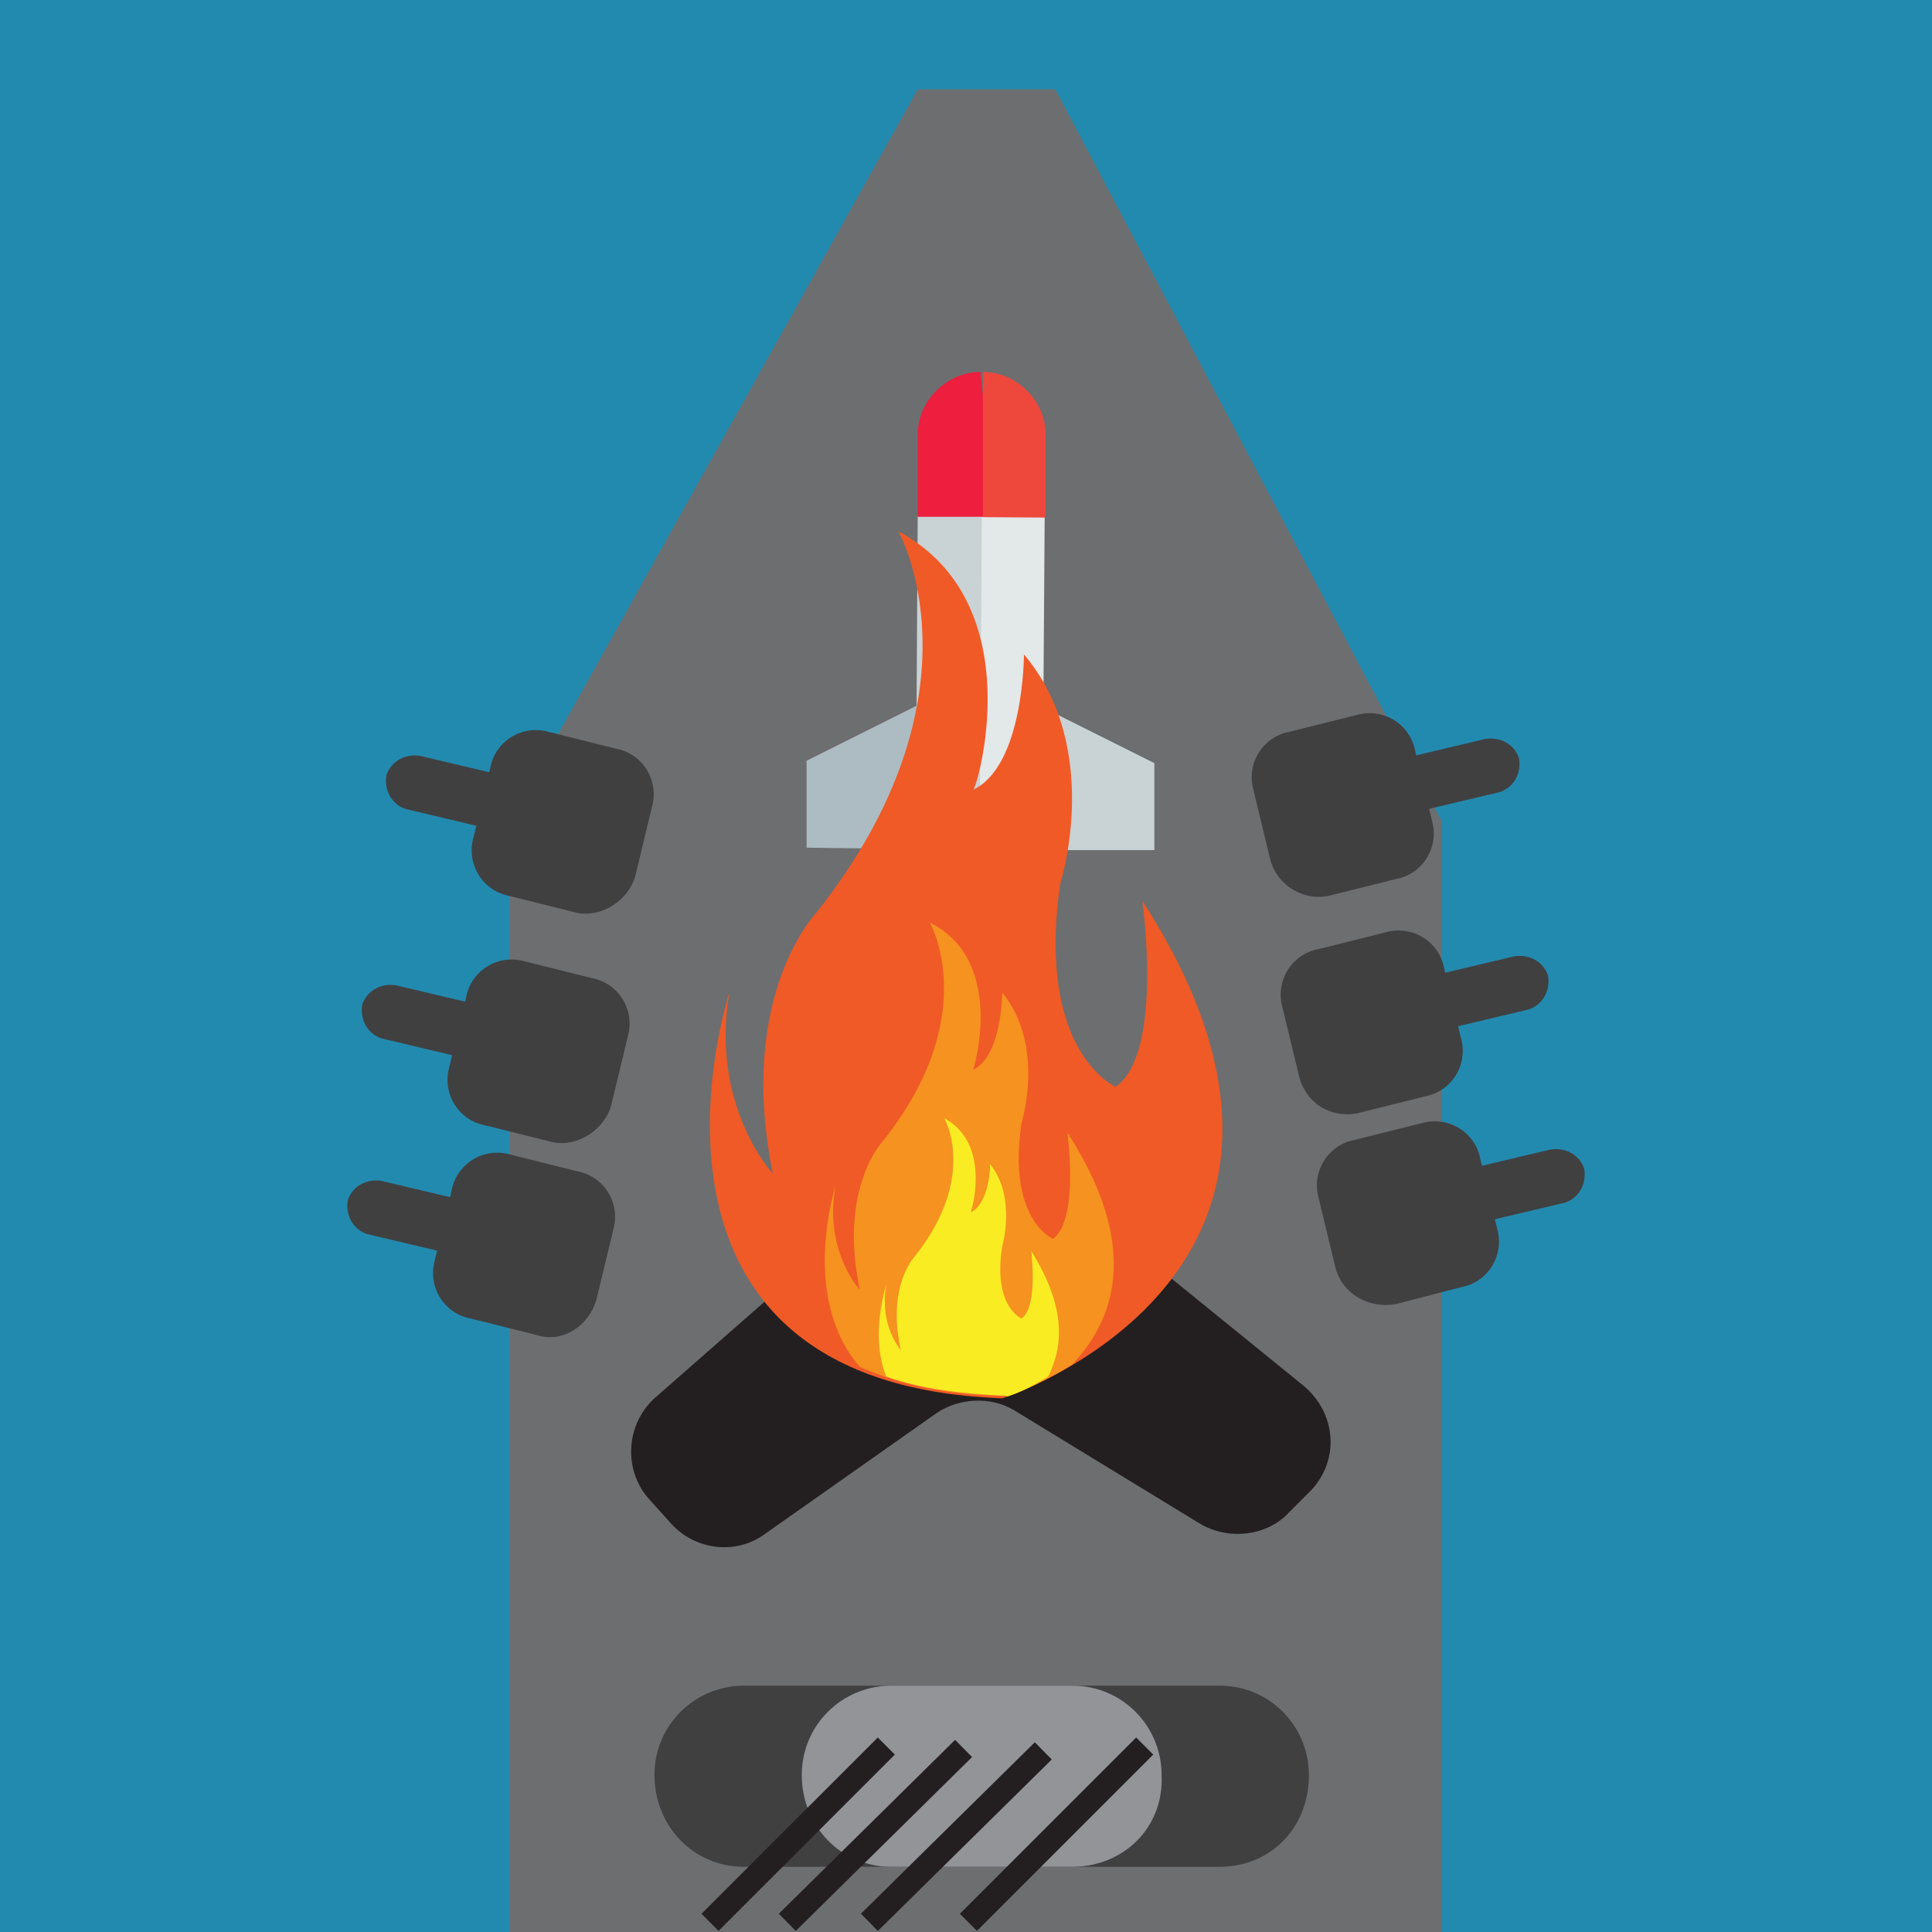 <?xml version="1.0" encoding="utf-8"?>
<!-- Generator: Adobe Illustrator 22.1.0, SVG Export Plug-In . SVG Version: 6.00 Build 0)  -->
<svg version="1.1" id="Layer_1" xmlns="http://www.w3.org/2000/svg" xmlns:xlink="http://www.w3.org/1999/xlink" x="0px" y="0px"
	 viewBox="0 0 80 80" style="enable-background:new 0 0 80 80;" xml:space="preserve">
<style type="text/css">
	.st0{fill:#238AAF;}
	.st1{fill:#6D6E70;}
	.st2{fill:#231F20;}
	.st3{fill:#404041;}
	.st4{fill:#929497;}
	.st5{fill:none;stroke:#231F20;stroke-miterlimit:10;}
	.st6{fill:#C9D2D5;}
	.st7{fill:#ACBCC2;}
	.st8{fill:#ED1E3E;}
	.st9{fill:#EE483D;}
	.st10{fill:#E3E8E9;}
	.st11{fill:#F05A26;}
	.st12{fill:#F69220;}
	.st13{fill:#F9EC23;}
</style>
<g id="Layer_2_1_">
	<rect class="st0" width="80" height="80"/>
</g>
<g id="Layer_1_1_">
	<g>
		<g>
			<polyline class="st1" points="21.1,80 21.1,34 38,3.7 43.7,3.7 59.7,34 59.7,80 			"/>
		</g>
		<path class="st2" d="M42.3,47.9L54,57.4c1.3,1.1,1.5,3,0.3,4.3l-0.9,0.9c-0.9,1-2.5,1.2-3.7,0.5L42,58.4c-1-0.6-2.3-0.5-3.2,0.1
			l-7.1,5c-1.2,0.9-2.9,0.7-3.9-0.4l-0.9-1c-1.1-1.2-1-3.1,0.2-4.2l11.4-10C39.6,47,41.2,47,42.3,47.9z"/>
		<path class="st3" d="M50.5,77.3H30.8c-2.1,0-3.7-1.7-3.7-3.8l0,0c0-2.1,1.7-3.7,3.7-3.7h19.7c2.1,0,3.7,1.7,3.7,3.7l0,0
			C54.2,75.7,52.6,77.3,50.5,77.3z"/>
		<path class="st4" d="M44.4,77.3h-7.5c-2.1,0-3.7-1.7-3.7-3.8l0,0c0-2.1,1.7-3.7,3.7-3.7h7.5c2.1,0,3.7,1.7,3.7,3.7l0,0
			C48.2,75.7,46.5,77.3,44.4,77.3z"/>
		<line class="st5" x1="36.7" y1="72.3" x2="29.4" y2="79.6"/>
		<line class="st5" x1="39.9" y1="72.4" x2="32.6" y2="79.6"/>
		<line class="st5" x1="43.2" y1="72.5" x2="36" y2="79.6"/>
		<line class="st5" x1="47.4" y1="72.3" x2="40.1" y2="79.6"/>
		<g>
			<polygon class="st6" points="43.2,29.3 47.8,31.6 47.8,35.2 40.6,35.2 40.6,29.3 			"/>
			<polygon class="st7" points="33.4,31.5 38,29.2 40.6,29.3 40.6,35.2 33.4,35.1 			"/>
			<path class="st8" d="M38,21.4V18c0-1.4,1.2-2.6,2.6-2.6l0.8,7.7L38,21.4z"/>
			<path class="st9" d="M40.7,15.4c1.4,0,2.6,1.2,2.6,2.6v3.4l-2.6,1.7V15.4z"/>
			<polygon class="st6" points="40.7,21.4 42.6,29.6 40.5,37.8 37.9,37.8 38,21.4 			"/>
			
				<rect x="33.7" y="28.3" transform="matrix(6.917311e-03 -1 1 6.917311e-03 12.011 71.318)" class="st10" width="16.4" height="2.6"/>
		</g>
		<path class="st3" d="M53.8,44.6l-0.7-2.9c-0.3-1.1,0.4-2.2,1.5-2.4l2.8-0.7c1.1-0.3,2.2,0.4,2.4,1.5l0.7,2.9
			c0.3,1.1-0.4,2.2-1.5,2.4l-2.8,0.7C55.1,46.3,54.1,45.7,53.8,44.6z"/>
		<path class="st3" d="M58.1,41.9L58.1,41.9c-0.1-0.6,0.2-1.2,0.8-1.4l3.8-0.9c0.6-0.1,1.2,0.2,1.4,0.8l0,0c0.1,0.6-0.2,1.2-0.8,1.4
			l-3.8,0.9C58.8,42.9,58.2,42.5,58.1,41.9z"/>
		<path class="st3" d="M55.3,52.5l-0.7-2.9c-0.3-1.1,0.4-2.2,1.5-2.4l2.8-0.7c1.1-0.3,2.2,0.4,2.4,1.5l0.7,2.9
			c0.3,1.1-0.4,2.2-1.5,2.4L57.8,54C56.7,54.2,55.6,53.6,55.3,52.5z"/>
		<path class="st3" d="M59.6,49.9L59.6,49.9c-0.1-0.6,0.2-1.2,0.8-1.4l3.8-0.9c0.6-0.1,1.2,0.2,1.4,0.8l0,0c0.1,0.6-0.2,1.2-0.8,1.4
			L61,50.7C60.4,50.8,59.8,50.5,59.6,49.9z"/>
		<path class="st3" d="M25.3,45.8l0.7-2.9c0.3-1.1-0.4-2.2-1.5-2.4l-2.8-0.7c-1.1-0.3-2.2,0.4-2.4,1.5l-0.7,2.9
			c-0.3,1.1,0.4,2.2,1.5,2.4l2.8,0.7C23.9,47.5,25,46.8,25.3,45.8z"/>
		<path class="st3" d="M21,43.1L21,43.1c0.1-0.6-0.2-1.2-0.8-1.4l-3.8-0.9c-0.6-0.1-1.2,0.2-1.4,0.8l0,0c-0.1,0.6,0.2,1.2,0.8,1.4
			l3.8,0.9C20.2,44.1,20.8,43.7,21,43.1z"/>
		<path class="st3" d="M26.3,36.3l0.7-2.9c0.3-1.1-0.4-2.2-1.5-2.4l-2.8-0.7c-1.1-0.3-2.2,0.4-2.4,1.5l-0.7,2.9
			c-0.3,1.1,0.4,2.2,1.5,2.4l2.8,0.7C24.9,38,26,37.3,26.3,36.3z"/>
		<path class="st3" d="M22,33.6L22,33.6c0.1-0.6-0.2-1.2-0.8-1.4l-3.8-0.9c-0.6-0.1-1.2,0.2-1.4,0.8l0,0c-0.1,0.6,0.2,1.2,0.8,1.4
			l3.8,0.9C21.2,34.6,21.8,34.2,22,33.6z"/>
		<path class="st3" d="M24.7,53.8l0.7-2.9c0.3-1.1-0.4-2.2-1.5-2.4l-2.8-0.7c-1.1-0.3-2.2,0.4-2.4,1.5L18,52.2
			c-0.3,1.1,0.4,2.2,1.5,2.4l2.8,0.7C23.3,55.6,24.4,54.9,24.7,53.8z"/>
		<path class="st3" d="M20.4,51.2L20.4,51.2c0.1-0.6-0.2-1.2-0.8-1.4l-3.8-0.9c-0.6-0.1-1.2,0.2-1.4,0.8l0,0
			c-0.1,0.6,0.2,1.2,0.8,1.4L19,52C19.6,52.2,20.2,51.8,20.4,51.2z"/>
		<path class="st3" d="M52.6,35.6l-0.7-2.9c-0.3-1.1,0.4-2.2,1.5-2.4l2.8-0.7c1.1-0.3,2.2,0.4,2.4,1.5l0.7,2.9
			c0.3,1.1-0.4,2.2-1.5,2.4L55,37.1C54,37.3,52.9,36.7,52.6,35.6z"/>
		<path class="st3" d="M56.9,32.9L56.9,32.9c-0.1-0.6,0.2-1.2,0.8-1.4l3.8-0.9c0.6-0.1,1.2,0.2,1.4,0.8l0,0c0.1,0.6-0.2,1.2-0.8,1.4
			l-3.8,0.9C57.7,33.9,57.1,33.5,56.9,32.9z"/>
	</g>
</g>
<g>
	<g>
		<path class="st11" d="M37.2,22c0,0,3.8,6.7-3.4,15.8c0,0-3.3,3.4-1.8,10.8c0,0-2.6-2.8-1.8-7.5c0,0-5.3,16.2,11.3,16.8
			c0,0,15.8-5.1,5.8-20.6c0,0,0.9,6.3-1.1,7.7c0,0-3.3-1.4-2.3-8.4c0,0,1.8-5.6-1.5-9.5c0,0,0,4.6-2.1,5.6
			C40.4,32.8,42.8,25,37.2,22z"/>
		<path class="st12" d="M44.4,56.5c1.7-1.8,2.9-4.8-0.2-9.6c0,0,0.5,3.6-0.6,4.4c0,0-1.9-0.8-1.3-4.8c0,0,1-3.2-0.8-5.4
			c0,0,0,2.6-1.2,3.2c0,0,1.4-4.5-1.8-6.1c0,0,2.2,3.8-1.9,9c0,0-1.9,1.9-1,6.2c0,0-1.5-1.6-1-4.3c0,0-1.5,4.6,1,7.5
			c1.6,0.7,3.6,1.2,6.2,1.2C41.5,57.9,42.8,57.5,44.4,56.5z"/>
		<path class="st13" d="M43.4,57c0.6-1.2,0.8-2.8-0.7-5.2c0,0,0.3,2.3-0.4,2.8c0,0-1.2-0.5-0.8-3c0,0,0.6-2-0.5-3.4c0,0,0,1.6-0.8,2
			c0,0,0.9-2.8-1.1-3.9c0,0,1.4,2.4-1.2,5.7c0,0-1.2,1.2-0.6,3.9c0,0-0.9-1-0.6-2.7c0,0-0.7,2.1,0,3.8c1.4,0.5,3,0.7,5,0.8
			C41.5,57.9,42.3,57.7,43.4,57z"/>
	</g>
</g>
</svg>
